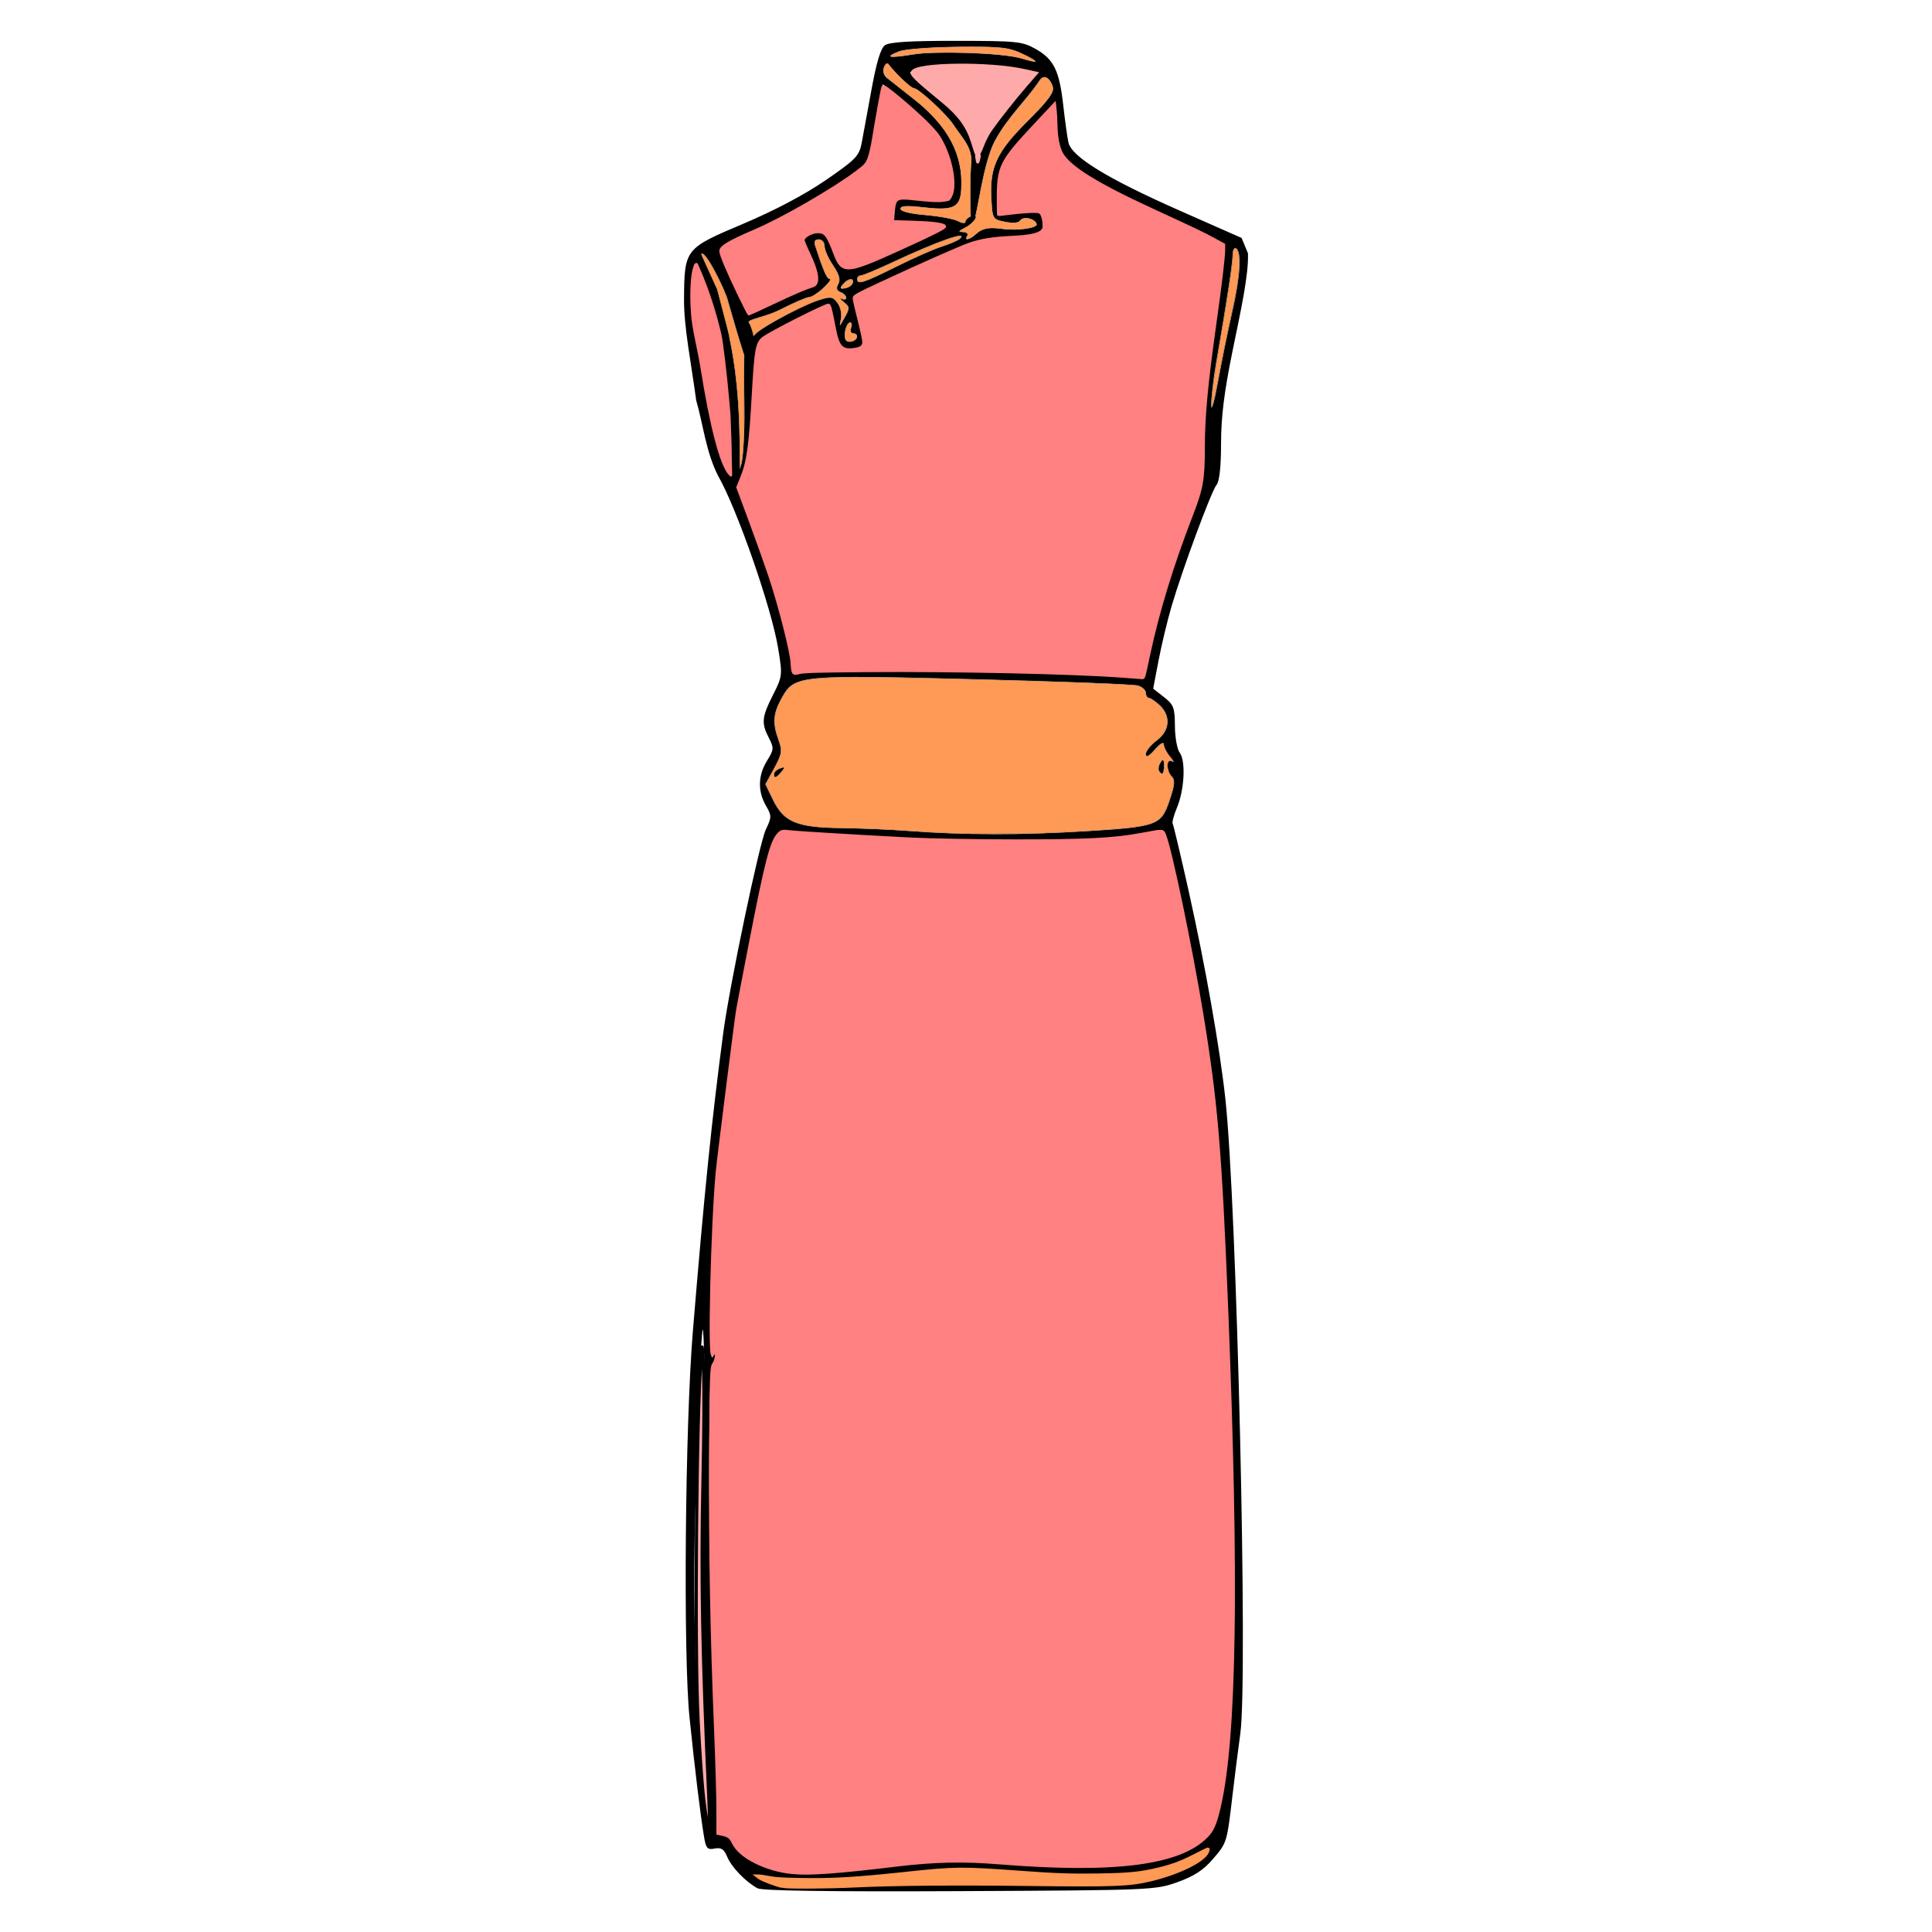 <?xml version="1.0" encoding="UTF-8" standalone="no"?>
<!-- Created with Inkscape (http://www.inkscape.org/) -->

<svg
   xmlns:dc="http://purl.org/dc/elements/1.1/"
   xmlns:cc="http://creativecommons.org/ns#"
   xmlns:rdf="http://www.w3.org/1999/02/22-rdf-syntax-ns#"
   xmlns:svg="http://www.w3.org/2000/svg"
   xmlns="http://www.w3.org/2000/svg"
   xmlns:sodipodi="http://sodipodi.sourceforge.net/DTD/sodipodi-0.dtd"
   xmlns:inkscape="http://www.inkscape.org/namespaces/inkscape"
   viewBox="0 0 256 256"
   version="1.1"
   id="svg8"
   inkscape:version="0.92.3 (2405546, 2018-03-11)"
   sodipodi:docname="DressChiChi.svg">
  <defs
     id="defs2" />
  <sodipodi:namedview
     id="base"
     pagecolor="#ffffff"
     bordercolor="#666666"
     borderopacity="1.0"
     inkscape:pageopacity="0.0"
     inkscape:pageshadow="2"
     inkscape:zoom="1.979899"
     inkscape:cx="-12.764986"
     inkscape:cy="135.77706"
     inkscape:document-units="mm"
     inkscape:current-layer="layer1"
     showgrid="false"
     inkscape:window-width="1920"
     inkscape:window-height="1001"
     inkscape:window-x="-9"
     inkscape:window-y="-9"
     inkscape:window-maximized="1"
     inkscape:snap-global="false"
     units="px" />
  <g
     inkscape:label="Calque 1"
     inkscape:groupmode="layer"
     id="layer1"
     transform="translate(0,-229.267)">
    <g
       id="g1099"
       transform="matrix(1.12,0,0,1.12,22.227,-33.572)">
      <g
         transform="translate(-2.02,-1.01)"
         id="g91" />
      <path
         sodipodi:nodetypes="csccssscccscccccssccsccscscccccccccccccscccccsccccccccsccscssccscccccscccccscsccsccssssccssccccsccsscsccccccsccsccsccccccccccccccsccccsccccscsscscsssccccccsscccccccsccssscscscssccssscssscccssccscsccccscccsccccccscsscccccccsccsccsssscccccscccsscsccccccccsccssccscscccccccsccc"
         inkscape:connector-curvature="0"
         id="path917"
         d="m 71.813,459.094 c -1.396,-0.741 -3.094,-2.499 -3.604,-3.731 -0.375,-0.906 -0.706,-1.124 -1.481,-0.976 -0.873,0.167 -1.032,-0.015 -1.27,-1.452 -0.425,-2.564 -1.081,-7.961 -1.705,-14.029 -0.761,-7.393 -0.528,-34.59 0.391,-45.701 1.365,-16.498 2.22,-24.899 3.594,-35.285 0.744,-5.622 4.272,-22.479 5.043,-24.098 0.699,-1.466 0.699,-1.617 0.002,-2.83 -0.979,-1.705 -0.929,-3.576 0.14,-5.306 0.816,-1.32 0.83,-1.506 0.214,-2.699 -0.908,-1.756 -0.842,-2.452 0.485,-5.075 1.127,-2.228 1.138,-2.327 0.608,-5.559 -0.779,-4.754 -4.877,-16.512 -7.101,-20.375 -1.441,-2.854 -1.718,-5.874 -2.591,-8.94 -0.569,-4.272 -1.463,-8.653 -1.437,-11.939 0.041,-5.952 0.093,-6.018 6.944,-8.91 3.762,-1.588 7.322,-3.469 9.824,-5.188 3.534,-2.43 3.955,-2.863 4.244,-4.361 0.176,-0.915 0.703,-3.778 1.171,-6.362 0.576,-3.18 1.085,-4.871 1.576,-5.232 0.518,-0.381 2.93,-0.532 8.438,-0.527 7.219,0.007 7.823,0.069 9.422,0.974 2.132,1.207 2.788,2.553 3.248,6.665 0.2,1.785 0.476,3.759 0.613,4.387 0.369,1.685 4.615,4.285 13.176,8.066 l 7.308,3.228 0.755,1.819 c 0.092,2.578 -0.849,6.772 -1.845,11.654 -0.969,4.752 -1.337,7.725 -1.339,10.823 -10e-4,2.764 -0.189,4.497 -0.531,4.912 -0.619,0.749 -4.028,9.951 -5.325,14.37 -0.492,1.678 -1.183,4.557 -1.535,6.397 l -0.64,3.346 1.279,1.001 c 1.149,0.899 1.281,1.248 1.293,3.426 0.007,1.334 0.266,2.757 0.574,3.163 0.725,0.955 0.552,4.371 -0.329,6.48 -0.374,0.895 -0.603,1.753 -0.508,1.905 0.094,0.153 0.953,3.777 1.908,8.053 1.946,8.715 3.667,18.467 4.324,24.5 1.361,12.504 2.68,68.5 1.77,75.09 -0.247,1.788 -0.664,5.076 -0.927,7.308 -0.667,5.667 -0.644,5.59 -2.324,7.553 -1.105,1.291 -2.227,2.021 -4.18,2.721 -2.624,0.94 -3.066,0.958 -25.754,1.066 -15.318,0.072 -23.365,-0.04 -23.918,-0.334 z m 23.939,-0.493 c 4.228,0.008 10.187,0.072 13.24,0.142 3.079,0.07 6.764,-0.099 8.273,-0.381 3.432,-0.64 7.104,-2.247 7.706,-3.371 0.438,-0.818 0.368,-0.811 -1.352,0.139 -4.235,2.339 -9.632,2.883 -20.393,2.059 -7.169,-0.549 -8.476,-0.538 -14.095,0.122 -6.907,0.812 -13.432,0.997 -16.017,0.455 -2.025,-0.425 -1.784,-0.022 0.502,0.839 1.308,0.493 2.908,0.552 8.04,0.298 3.524,-0.175 9.866,-0.311 14.095,-0.302 z m -8.821,-2.027 c 6.772,-0.817 8.149,-0.86 13.52,-0.421 14.162,1.157 21.535,0.138 24.848,-3.432 1.83,-1.972 3.002,-13.986 2.911,-29.832 -0.098,-17.035 -1.231,-46.58 -2.13,-55.524 -0.867,-8.629 -3.686,-24.296 -5.752,-31.967 -0.447,-1.659 -0.5,-1.699 -1.787,-1.33 -3.062,0.878 -12.353,1.367 -20.868,1.097 -7.996,-0.253 -20.804,-0.934 -22.822,-1.214 -1.032,-0.143 -2.033,2.844 -3.254,9.709 -0.46,2.584 -1.126,5.947 -1.479,7.474 -0.608,2.625 -1.017,5.388 -1.897,12.813 -0.209,1.762 -0.694,5.606 -1.078,8.542 -0.745,5.698 -1.276,25.179 -0.647,23.705 0.297,-0.696 0.371,-0.72 0.395,-0.132 0.017,0.397 -0.162,0.841 -0.397,0.986 -0.627,0.387 -0.512,25.668 0.188,41.391 0.323,7.261 0.489,13.459 0.368,13.774 -0.14,0.364 0.098,0.573 0.651,0.573 0.479,0 0.985,0.359 1.124,0.798 0.399,1.256 1.752,2.258 4.181,3.097 2.911,1.006 4.823,0.991 13.923,-0.107 z m -21.359,-53.226 c -0.038,-7.223 -0.182,-11.712 -0.32,-9.974 -0.112,1.411 -0.58,6.651 -0.545,11.384 0.018,2.451 -0.442,11.147 -0.387,19.107 0.098,14.011 0.858,29.112 1.94,27.973 0.042,-0.044 -0.735,-14.475 -0.943,-27.884 -0.14,-8.985 0.271,-17.619 0.256,-20.517 z m 44.876,-69.299 c 8.674,-0.534 9.095,-0.685 10.099,-3.64 0.619,-1.822 0.681,-2.448 0.279,-2.85 -0.699,-0.699 -0.683,-2.201 0.019,-1.791 0.294,0.172 0.198,-0.072 -0.214,-0.542 -0.411,-0.47 -0.754,-1.128 -0.761,-1.462 -0.008,-0.372 -0.421,-0.144 -1.068,0.591 -0.706,0.803 -1.054,0.983 -1.054,0.547 0,-0.358 0.577,-1.078 1.281,-1.599 1.565,-1.157 1.711,-2.916 0.347,-4.187 -0.514,-0.479 -1.091,-0.871 -1.281,-0.871 -0.191,0 -0.347,-0.266 -0.347,-0.591 0,-0.325 -0.432,-0.716 -0.961,-0.868 -0.529,-0.153 -9.182,-0.487 -19.23,-0.743 -20.906,-0.533 -21.384,-0.487 -22.891,2.193 -1.04,1.85 -1.128,2.977 -0.393,5.01 0.46,1.273 0.403,1.642 -0.518,3.328 l -1.036,1.896 0.907,1.868 c 1.277,2.629 2.836,3.27 8.095,3.33 2.314,0.026 6.032,0.187 8.264,0.358 6.089,0.466 13.122,0.473 20.462,0.021 z m -36.692,-6.788 c 0,-0.21 0.315,-0.502 0.701,-0.65 0.586,-0.225 0.613,-0.162 0.161,0.381 -0.615,0.741 -0.862,0.818 -0.862,0.269 z m 45.541,-0.386 c -0.116,-0.187 -0.034,-0.62 0.182,-0.961 0.306,-0.484 0.394,-0.41 0.399,0.341 0.007,0.988 -0.21,1.22 -0.581,0.62 z m 0.989,-22.034 c 0.721,-2.322 1.982,-5.902 2.803,-7.954 1.401,-3.503 1.493,-4.03 1.489,-8.591 -0.003,-3.23 0.442,-7.903 1.326,-13.938 0.732,-4.994 1.235,-9.326 1.12,-9.627 -0.116,-0.301 -3.355,-1.94 -7.198,-3.641 -3.844,-1.702 -8.141,-3.912 -9.55,-4.912 -2.741,-1.946 -3.059,-2.587 -3.154,-6.353 l -0.051,-2.006 -2.993,3.162 c -3.416,3.609 -3.84,4.468 -3.84,7.767 v 2.376 l 2.528,-0.286 c 2.295,-0.26 2.554,-0.206 2.802,0.577 0.554,1.745 -0.256,2.231 -3.874,2.325 -2.747,0.071 -3.978,0.347 -6.582,1.476 -3.68,1.595 -11.659,5.259 -11.923,5.474 -0.097,0.08 0.143,1.296 0.534,2.702 0.915,3.292 0.917,3.28 -0.447,3.622 -1.482,0.372 -2.092,-0.422 -2.477,-3.221 -0.159,-1.156 -0.401,-2.103 -0.538,-2.103 -0.442,0 -7.119,3.384 -7.929,4.018 -0.672,0.527 -0.833,1.578 -1.128,7.374 -0.241,4.733 -0.562,7.284 -1.07,8.509 l -0.726,1.749 2.206,5.922 c 1.213,3.257 2.484,7.083 2.824,8.502 0.34,1.419 0.806,3.275 1.036,4.124 0.23,0.849 0.418,2.037 0.418,2.64 0,1.037 0.074,1.073 1.388,0.676 1.408,-0.425 28.717,-0.105 36.411,0.427 l 3.844,0.266 0.72,-3.417 c 0.396,-1.879 1.31,-5.317 2.03,-7.639 z M 69.889,290.591 c 0.245,-0.881 0.388,-3.938 0.353,-6.64 -0.095,-7.238 0.074,-14.173 0.449,-6.581 0.278,-1.849 0.404,-2.114 3.343,-3.781 1.68,-0.953 3.845,-1.994 4.813,-2.313 1.616,-0.533 1.81,-0.514 2.389,0.238 0.352,0.457 0.537,1.29 0.418,1.886 -0.204,1.027 -0.186,1.021 0.462,-0.143 0.626,-1.124 0.619,-1.256 -0.105,-1.847 -0.429,-0.35 -0.54,-0.515 -0.246,-0.366 0.294,0.149 0.534,0.087 0.534,-0.136 0,-0.224 -0.299,-0.521 -0.664,-0.662 -0.478,-0.183 -0.553,-0.453 -0.269,-0.962 0.285,-0.509 0.112,-1.126 -0.617,-2.199 -0.557,-0.821 -1.013,-1.85 -1.013,-2.287 0,-0.447 -0.302,-0.795 -0.69,-0.795 -0.466,0 -0.611,0.243 -0.447,0.747 0.979,3 1.396,3.951 1.731,3.951 0.212,0 -0.134,0.48 -0.767,1.068 -0.634,0.587 -1.392,1.068 -1.684,1.068 -0.293,0 -1.846,0.673 -3.451,1.495 -1.605,0.822 -3.881,1.136 -3.673,1.495 0.952,1.641 0.757,4.621 0.372,3.873 0.023,1.806 0.464,5.152 -2.865,-6.567 -0.267,-1.062 -2.696,-6.106 -3.143,-5.384 0.228,0.183 -0.473,0.512 -0.822,1.789 -0.329,1.206 -0.303,3.325 -0.239,4.706 0.107,2.304 0.864,5.001 1.066,6.327 1.339,8.818 3.409,16.774 4.767,12.018 z m 58.063,-17.934 c 0.972,-4.262 1.153,-7.165 0.473,-7.586 -0.239,-0.148 -0.427,0.184 -0.427,0.754 0,0.993 -0.667,5.369 -1.936,12.7 -0.346,1.997 -0.612,4.303 -0.593,5.125 0.02,0.827 0.381,-0.413 0.809,-2.776 0.425,-2.349 1.178,-6.047 1.673,-8.217 z m -44.373,2.833 c 0,-0.21 -0.213,-0.381 -0.473,-0.381 -0.26,0 -0.362,-0.288 -0.227,-0.641 0.135,-0.352 0.082,-0.641 -0.118,-0.641 -0.442,0 -0.817,1.299 -0.58,2.005 0.189,0.562 1.398,0.267 1.398,-0.342 z m -5.255,-5.934 c 0.867,0 0.658,-2.001 -0.405,-3.874 -0.833,-1.468 -0.876,-1.749 -0.32,-2.107 1.413,-0.912 2.406,-0.488 2.988,1.276 1.092,3.309 1.424,3.35 6.905,0.857 7.404,-3.368 6.962,-3.114 6.05,-3.473 -0.429,-0.169 -1.898,-0.321 -3.263,-0.337 l -2.483,-0.03 0.134,-1.388 c 0.149,-1.54 0.149,-1.541 4.259,-1.009 l 2.29,-0.066 0.417,-0.947 c 0.404,-1.84 -0.49,-5.216 -1.85,-6.984 -0.626,-0.814 -2.327,-2.457 -3.78,-3.65 l -2.641,-2.17 -0.438,2.234 c -0.241,1.229 -0.567,3.195 -0.723,4.37 -0.157,1.175 -0.501,2.409 -0.765,2.743 -1.108,1.401 -9.339,6.353 -13.189,7.935 -2.736,1.124 -4.159,1.935 -4.16,2.372 -0.001,0.365 0.758,2.236 1.688,4.158 l 1.69,3.495 3.52,-1.702 c 1.936,-0.936 3.77,-1.702 4.076,-1.702 z m 4.733,-0.358 c 0.232,-0.695 -0.552,-0.621 -1.159,0.11 -0.404,0.487 -0.356,0.585 0.245,0.497 0.411,-0.06 0.823,-0.333 0.914,-0.606 z m 5.121,-1.932 c 2.051,-1.024 4.497,-2.105 5.437,-2.401 0.94,-0.296 1.891,-0.707 2.114,-0.914 1.16,-1.074 -2.553,0.22 -8.144,2.838 -1.745,0.817 -3.36,1.485 -3.59,1.485 -0.23,0 -0.418,0.192 -0.418,0.427 0,0.724 0.738,0.494 4.6,-1.435 z m 9.52,-3.926 c 0.695,-0.629 1.522,-0.79 2.964,-0.578 1.831,0.27 4.331,-0.075 4.165,-0.574 -0.228,-0.686 -1.63,-0.965 -1.983,-0.395 -0.161,0.26 -0.871,0.314 -1.76,0.133 -1.48,-0.301 -1.491,-0.32 -1.621,-2.832 -0.19,-3.668 0.674,-5.482 4.348,-9.131 2.327,-2.312 3.097,-3.35 2.937,-3.963 -0.213,-0.814 -0.957,-1.756 -1.601,-0.776 -1.475,2.245 -3.727,4.254 -5.269,7.112 -1.416,2.623 -2.111,8.904 -2.405,9.1 -0.742,0.209 0.169,-7.541 1.376,-9.555 0.986,-1.646 4.926,-6.542 5.974,-7.441 -2.664,-1.35 -13.636,-1.648 -14.977,-0.161 1.923,3.084 7.378,3.416 8.089,11.57 -1.104,13.145 -1.027,1.276 -0.873,-0.629 0.245,-1.79 -0.679,-2.829 -1.906,-4.51 -0.688,-1.285 -4.31,-4.576 -4.804,-4.576 -0.454,0 -2.543,-2.123 -3.014,-2.811 -0.177,-0.259 -0.414,-0.13 -0.587,0.321 -0.176,0.458 -0.037,0.958 0.353,1.269 0.354,0.282 1.78,1.407 3.17,2.5 4.071,3.201 5.862,6.596 5.622,10.659 -0.071,1.208 -0.347,1.862 -1.193,2.133 -0.684,0.219 -1.741,0.188 -3.364,-0.003 -1.906,-0.225 -2.635,-0.172 -2.635,0.19 0,0.31 1.126,0.595 2.968,0.749 1.632,0.137 3.362,0.46 3.844,0.718 0.487,0.261 0.876,0.293 0.876,0.072 0,-0.218 0.304,-0.513 0.676,-0.656 1.077,-0.413 0.466,0.736 -0.71,1.336 -0.813,0.415 -0.869,0.529 -0.261,0.534 0.425,0.003 0.654,0.199 0.509,0.433 -0.404,0.654 0.271,0.508 1.093,-0.236 z m 5.527,-21.255 c -1.696,-0.811 -2.599,-0.912 -7.688,-0.864 -3.171,0.03 -6.321,0.273 -7,0.539 -1.828,0.718 -1.226,0.854 1.661,0.376 2.777,-0.46 10.742,-0.167 12.813,0.471 2.149,0.662 2.237,0.445 0.214,-0.522 z"
         style="fill:#000000;fill-opacity:1;stroke-width:0.427"
         transform="translate(-2.02,-1.01)" />
      <path
         sodipodi:nodetypes="ccccccc"
         inkscape:connector-curvature="0"
         id="path941"
         d="m 64.65,265.937 1.894,4.167 1.389,5.303 0.631,5.177 0.379,4.419 0.253,7.576 c 0.004,-8.447 0.048,-16.882 -4.546,-26.643 z"
         style="fill:none;stroke:#000000;stroke-width:1px;stroke-linecap:butt;stroke-linejoin:miter;stroke-opacity:1"
         transform="translate(-2.02,-1.01)" />
      <path
         transform="translate(0,229.267)"
         inkscape:connector-curvature="0"
         id="path965"
         d="m 95.75,23.548 c -0.05,-0.147 -0.265,-0.812 -0.478,-1.476 -0.576,-1.799 -1.591,-3.18 -3.463,-4.712 -2.7,-2.208 -3.698,-3.128 -3.628,-3.341 0.316,-0.964 8.956,-1.08 13.076,-0.174 l 1.303,0.286 -1.252,1.449 c -1.312,1.518 -3.058,3.731 -4.05,5.133 -0.322,0.454 -0.772,1.338 -1.001,1.964 -0.238,0.65 -0.455,1.023 -0.507,0.87 z"
         style="opacity:0.99;fill:#ffaaaa;fill-opacity:1;fill-rule:nonzero;stroke:#ffaaaa;stroke-width:0.567;stroke-linecap:square;stroke-linejoin:miter;stroke-miterlimit:4;stroke-dasharray:none;stroke-opacity:1;paint-order:stroke fill markers" />
      <path
         transform="translate(0,229.267)"
         inkscape:connector-curvature="0"
         id="path967"
         d="m 63.874,221.015 c -0.417,-1.328 -0.759,-4.981 -1.132,-12.11 -0.429,-8.205 -0.19,-36.417 0.367,-43.214 0.119,-1.457 0.13,-1.39 0.275,1.696 0.093,1.968 0.069,7.125 -0.061,13.304 -0.241,11.447 -0.07,20.671 0.692,37.411 0.085,1.866 0.13,3.418 0.099,3.449 -0.03,0.031 -0.139,-0.21 -0.241,-0.536 z"
         style="opacity:0.99;fill:#ffaaaa;fill-opacity:1;fill-rule:nonzero;stroke:#000000;stroke-width:0.378;stroke-linecap:square;stroke-linejoin:miter;stroke-miterlimit:4;stroke-dasharray:none;stroke-opacity:1;paint-order:stroke fill markers" />
      <path
         transform="translate(0,229.267)"
         inkscape:connector-curvature="0"
         id="path1005"
         d="m 95.815,24.548 c -0.021,-0.088 -0.114,-0.634 -0.115,-0.671 -5.6e-5,-0.013 0.043,-0.024 0.097,-0.024 0.053,0 0.124,-0.015 0.158,-0.033 0.079,-0.042 0.078,-0.04 -0.032,0.427 -0.065,0.276 -0.094,0.357 -0.108,0.3 z"
         style="opacity:0.99;fill:#ffaaaa;fill-opacity:1;fill-rule:nonzero;stroke:#ffaaaa;stroke-width:0.378;stroke-linecap:square;stroke-linejoin:miter;stroke-miterlimit:4;stroke-dasharray:none;stroke-opacity:1;paint-order:stroke fill markers" />
      <g
         id="g1074">
        <path
           style="opacity:0.99;fill:#ff8080;fill-opacity:1;fill-rule:nonzero;stroke:#ff8080;stroke-width:0.378;stroke-linecap:square;stroke-linejoin:miter;stroke-miterlimit:4;stroke-dasharray:none;stroke-opacity:1;paint-order:stroke fill markers"
           d="m 73.938,226.94 c -3.094,-0.279 -6.214,-1.845 -7.021,-3.524 -0.321,-0.668 -0.553,-0.843 -1.327,-1.006 l -0.491,-0.103 -0.003,-2.809 c -0.001,-1.545 -0.12,-5.659 -0.262,-9.141 -0.471,-11.471 -0.663,-21.91 -0.6,-32.596 0.057,-9.687 0.087,-10.571 0.374,-10.977 0.328,-0.464 0.429,-1.433 0.149,-1.433 -0.09,0 -0.198,0.1 -0.239,0.223 -0.482,1.431 -0.085,-15.485 0.506,-21.562 0.179,-1.839 2.212,-17.979 2.407,-19.107 0.102,-0.589 0.747,-3.964 1.434,-7.5 1.951,-10.039 2.548,-12.372 3.403,-13.29 0.328,-0.352 0.499,-0.395 1.205,-0.305 0.881,0.113 7.005,0.487 14.127,0.862 2.406,0.127 8.112,0.231 12.679,0.231 8.373,7.1e-4 11.59,-0.16 14.732,-0.736 2.837,-0.52 2.684,-0.523 2.915,0.048 0.711,1.756 3.116,13.316 4.409,21.196 1.706,10.391 2.186,16.08 2.939,34.851 1.296,32.281 1.015,50.817 -0.892,58.968 -0.45,1.921 -0.783,2.69 -1.478,3.408 -3.161,3.267 -10.879,4.255 -24.589,3.149 -4.248,-0.343 -7.643,-0.266 -12.143,0.275 -6.981,0.839 -10.158,1.068 -12.232,0.881 z"
           id="path957"
           inkscape:connector-curvature="0"
           transform="translate(0,229.267)" />
        <path
           style="opacity:0.99;fill:#ff8080;fill-opacity:1;fill-rule:nonzero;stroke:#ff8080;stroke-width:0.378;stroke-linecap:square;stroke-linejoin:miter;stroke-miterlimit:4;stroke-dasharray:none;stroke-opacity:1;paint-order:stroke fill markers"
           d="m 112.854,85.393 c -5.957,-0.433 -19.667,-0.73 -30.115,-0.651 -5.618,0.042 -7.533,0.096 -7.996,0.224 -0.762,0.21 -0.787,0.176 -0.875,-1.184 -0.093,-1.436 -1.511,-6.952 -2.669,-10.384 -0.514,-1.523 -1.566,-4.47 -2.339,-6.55 l -1.405,-3.781 0.452,-1.116 c 0.779,-1.925 1.032,-3.745 1.382,-9.946 0.299,-5.296 0.429,-6.003 1.219,-6.601 0.838,-0.635 7.24,-3.879 7.654,-3.879 0.134,0 0.294,0.637 0.726,2.893 0.378,1.97 0.834,2.489 2.09,2.375 1.009,-0.091 1.38,-0.341 1.38,-0.927 0,-0.248 -0.256,-1.444 -0.568,-2.658 -0.313,-1.214 -0.568,-2.339 -0.568,-2.499 0,-0.257 0.369,-0.463 3.158,-1.762 4.723,-2.199 9.242,-4.199 10.453,-4.627 1.376,-0.486 2.786,-0.714 5.069,-0.819 2.026,-0.094 3.076,-0.311 3.523,-0.728 0.26,-0.242 0.291,-0.369 0.247,-0.989 -0.028,-0.391 -0.148,-0.86 -0.267,-1.042 -0.199,-0.303 -0.289,-0.331 -1.066,-0.33 -0.467,6.31e-4 -1.56,0.085 -2.428,0.188 -0.868,0.103 -1.593,0.188 -1.61,0.188 -0.017,6.32e-4 -0.031,-0.809 -0.031,-1.798 0.002,-3.905 0.26,-4.419 4.503,-8.95 l 2.125,-2.27 0.082,0.67 c 0.045,0.368 0.089,1.181 0.097,1.806 0.018,1.399 0.283,2.7 0.691,3.396 0.945,1.613 4.168,3.61 10.628,6.585 5.05,2.326 6.151,2.851 7.348,3.505 l 1.168,0.638 -6.3e-4,0.641 c -7.6e-4,0.853 -0.385,4.055 -1.068,8.911 -0.966,6.859 -1.329,10.784 -1.33,14.35 -5.1e-4,3.825 -0.186,4.895 -1.386,8 -2.34,6.054 -4.02,11.55 -5.116,16.731 -0.547,2.588 -0.549,2.593 -0.736,2.572 -0.082,-0.009 -1.172,-0.091 -2.422,-0.182 z"
           id="path959"
           inkscape:connector-curvature="0"
           transform="translate(0,229.267)" />
        <path
           style="opacity:0.99;fill:#ff8080;fill-opacity:1;fill-rule:nonzero;stroke:#ff8080;stroke-width:0.378;stroke-linecap:square;stroke-linejoin:miter;stroke-miterlimit:4;stroke-dasharray:none;stroke-opacity:1;paint-order:stroke fill markers"
           d="m 67.533,40.101 c -1.292,-2.681 -2.093,-4.592 -2.093,-4.995 0,-0.469 1.08,-1.109 3.914,-2.32 3.423,-1.463 9.322,-4.857 12.185,-7.011 1.018,-0.766 1.166,-0.931 1.422,-1.578 0.157,-0.397 0.402,-1.449 0.544,-2.336 0.355,-2.215 1.017,-5.86 1.112,-6.121 0.063,-0.173 0.476,0.116 2.098,1.467 1.111,0.925 2.568,2.249 3.239,2.942 1.021,1.056 1.312,1.452 1.795,2.447 1.017,2.095 1.429,4.751 0.913,5.894 -0.224,0.496 -0.266,0.524 -0.932,0.607 -0.682,0.085 -1.34,0.05 -3.61,-0.193 -1.952,-0.209 -2.161,-0.06 -2.297,1.649 l -0.087,1.087 2.383,0.069 c 2.279,0.066 3.627,0.237 3.776,0.479 0.09,0.145 -1.628,1.003 -5.637,2.816 -5.951,2.691 -6.442,2.719 -7.307,0.424 -0.844,-2.239 -1.137,-2.615 -2.039,-2.615 -0.77,0 -1.752,0.569 -1.752,1.014 0,0.12 0.309,0.864 0.686,1.653 1.034,2.162 1.207,3.498 0.483,3.722 -0.93,0.287 -2.38,0.908 -4.741,2.028 -1.513,0.718 -2.781,1.305 -2.818,1.305 -0.037,0 -0.595,-1.095 -1.24,-2.433 z"
           id="path961"
           inkscape:connector-curvature="0"
           transform="translate(0,229.267)" />
        <path
           style="opacity:0.99;fill:#ff8080;fill-opacity:1;fill-rule:nonzero;stroke:#ff8080;stroke-width:0.378;stroke-linecap:square;stroke-linejoin:miter;stroke-miterlimit:4;stroke-dasharray:none;stroke-opacity:1;paint-order:stroke fill markers"
           d="m 66.507,61.472 c -1.022,-1.132 -2.196,-5.635 -3.334,-12.8 -0.072,-0.451 -0.249,-1.382 -0.393,-2.068 -0.551,-2.613 -0.679,-3.488 -0.746,-5.098 -0.07,-1.684 0.029,-3.404 0.242,-4.183 0.074,-0.27 0.207,-0.631 0.233,-0.631 0.028,0 0.043,0.032 0.309,0.647 1.042,2.412 1.898,5.042 2.506,7.702 0.192,0.841 0.638,4.547 0.883,7.339 l 0.19,2.162 0.121,3.52 c 0.066,1.936 0.117,3.524 0.114,3.528 -0.004,0.005 -0.06,-0.049 -0.124,-0.12 z"
           id="path1011"
           inkscape:connector-curvature="0"
           transform="translate(0,229.267)" />
      </g>
      <g
         id="g1068">
        <path
           style="opacity:0.99;fill:#ff9955;fill-opacity:1;fill-rule:nonzero;stroke:#000000;stroke-width:0.017;stroke-linecap:square;stroke-linejoin:miter;stroke-miterlimit:4;stroke-dasharray:none;stroke-opacity:1;paint-order:stroke fill markers"
           d="m 94.785,104.057 c -2.798,-0.081 -4.489,-0.162 -6.875,-0.33 -2.531,-0.177 -4.983,-0.285 -8.147,-0.358 -1.044,-0.024 -2.158,-0.064 -2.478,-0.089 -1.788,-0.141 -2.958,-0.438 -3.811,-0.968 -0.428,-0.265 -0.987,-0.821 -1.296,-1.287 -0.215,-0.325 -1.433,-2.722 -1.433,-2.822 0,-0.023 0.284,-0.563 0.632,-1.199 1.008,-1.846 1.16,-2.213 1.161,-2.798 5.65e-4,-0.388 -0.037,-0.561 -0.274,-1.262 -0.688,-2.031 -0.617,-3.099 0.322,-4.821 0.396,-0.726 0.623,-1.048 0.973,-1.378 1.317,-1.243 3.821,-1.399 17.21,-1.077 12.55,0.302 22.087,0.635 23.705,0.828 0.431,0.051 0.734,0.19 0.994,0.456 0.16,0.163 0.198,0.237 0.233,0.453 0.06,0.369 0.164,0.525 0.395,0.592 0.299,0.087 0.797,0.444 1.263,0.906 0.654,0.649 0.888,1.144 0.888,1.877 0,0.819 -0.359,1.495 -1.126,2.123 -1.036,0.848 -1.538,1.529 -1.382,1.872 0.028,0.061 0.078,0.111 0.111,0.111 0.134,0 0.486,-0.293 0.964,-0.802 0.532,-0.568 0.853,-0.808 0.959,-0.72 0.033,0.027 0.073,0.142 0.088,0.254 0.038,0.281 0.351,0.865 0.685,1.279 0.335,0.416 0.435,0.565 0.403,0.597 -0.013,0.013 -0.065,0.003 -0.115,-0.024 -0.162,-0.087 -0.35,-0.058 -0.45,0.069 -0.243,0.308 -0.005,1.396 0.373,1.71 0.121,0.1 0.251,0.392 0.277,0.619 0.015,0.129 -0.012,0.385 -0.071,0.67 -0.111,0.541 -0.565,1.958 -0.807,2.519 -0.751,1.744 -1.746,2.115 -6.673,2.486 -2.401,0.181 -5.341,0.343 -8.147,0.45 -1.182,0.045 -7.541,0.09 -8.549,0.061 z M 72.31,97.046 c 0.381,-0.368 0.658,-0.756 0.589,-0.826 -0.035,-0.035 -0.115,-0.027 -0.287,0.028 -0.54,0.174 -0.886,0.478 -0.886,0.779 0,0.422 0.16,0.427 0.584,0.018 z m 45.47,-0.265 c 0.037,-0.088 0.077,-0.354 0.09,-0.592 0.044,-0.828 -0.091,-1.062 -0.372,-0.645 -0.3,0.446 -0.367,0.905 -0.169,1.173 0.207,0.28 0.352,0.301 0.451,0.064 z"
           id="path983"
           inkscape:connector-curvature="0"
           transform="translate(0,229.267)" />
        <path
           style="opacity:0.99;fill:#ff9955;fill-opacity:1;fill-rule:nonzero;stroke:#000000;stroke-width:0.017;stroke-linecap:square;stroke-linejoin:miter;stroke-miterlimit:4;stroke-dasharray:none;stroke-opacity:1;paint-order:stroke fill markers"
           d="m 67.688,59.235 c -0.014,-4.482 -0.267,-8.231 -0.766,-11.339 -0.315,-1.966 -0.501,-2.823 -1.189,-5.491 l -0.697,-2.701 -0.953,-2.103 c -0.524,-1.157 -0.953,-2.116 -0.953,-2.132 0,-0.016 0.044,-0.029 0.097,-0.029 0.277,0 1.005,1.09 1.838,2.754 0.81,1.617 0.964,2.023 1.593,4.194 0.612,2.111 0.88,3.008 1.246,4.168 l 0.261,0.826 0.022,3.862 c 0.033,5.787 -0.071,8.239 -0.393,9.218 l -0.103,0.313 z"
           id="path985"
           inkscape:connector-curvature="0"
           transform="translate(0,229.267)" />
        <path
           style="opacity:0.99;fill:#ff9955;fill-opacity:1;fill-rule:nonzero;stroke:#000000;stroke-width:0.017;stroke-linecap:square;stroke-linejoin:miter;stroke-miterlimit:4;stroke-dasharray:none;stroke-opacity:1;paint-order:stroke fill markers"
           d="m 69.212,44.741 c -0.054,-0.208 -0.17,-0.552 -0.258,-0.765 -0.088,-0.213 -0.171,-0.421 -0.184,-0.463 -0.035,-0.111 0.283,-0.255 1.159,-0.525 1.358,-0.418 1.782,-0.583 2.983,-1.164 1.644,-0.795 2.73,-1.249 2.986,-1.249 0.264,0 1.122,-0.566 1.751,-1.156 0.364,-0.341 0.749,-0.818 0.749,-0.926 0,-0.036 -0.057,-0.085 -0.127,-0.109 -0.228,-0.079 -0.431,-0.441 -0.823,-1.469 -0.362,-0.949 -0.868,-2.455 -0.903,-2.686 -0.026,-0.173 -0.015,-0.219 0.077,-0.326 0.154,-0.179 0.486,-0.208 0.7,-0.061 0.24,0.165 0.318,0.305 0.368,0.665 0.025,0.182 0.087,0.452 0.137,0.6 0.14,0.415 0.54,1.186 0.91,1.758 0.39,0.602 0.568,0.956 0.665,1.326 0.084,0.32 0.058,0.516 -0.116,0.885 -0.226,0.478 -0.152,0.684 0.333,0.926 0.446,0.223 0.708,0.524 0.611,0.705 -0.067,0.126 -0.196,0.15 -0.383,0.072 -0.188,-0.078 -0.288,-0.088 -0.288,-0.027 0,0.023 0.182,0.197 0.405,0.388 0.463,0.396 0.601,0.61 0.554,0.86 -0.057,0.302 -0.909,1.876 -0.95,1.754 -0.011,-0.032 0.015,-0.251 0.058,-0.487 0.154,-0.853 -0.022,-1.583 -0.532,-2.209 -0.357,-0.439 -0.702,-0.525 -1.386,-0.346 -0.956,0.25 -1.741,0.566 -3.284,1.321 -2.272,1.111 -4.171,2.223 -4.831,2.828 l -0.283,0.26 z"
           id="path987"
           inkscape:connector-curvature="0"
           transform="translate(0,229.267)" />
        <path
           style="opacity:0.99;fill:#ff9955;fill-opacity:1;fill-rule:nonzero;stroke:#000000;stroke-width:0.017;stroke-linecap:square;stroke-linejoin:miter;stroke-miterlimit:4;stroke-dasharray:none;stroke-opacity:1;paint-order:stroke fill markers"
           d="m 79.664,39.482 c -0.014,-0.036 0.016,-0.133 0.067,-0.215 0.134,-0.216 0.601,-0.649 0.784,-0.725 0.372,-0.155 0.603,-0.019 0.514,0.303 -0.087,0.314 -0.439,0.567 -0.911,0.654 -0.348,0.064 -0.424,0.062 -0.454,-0.017 z"
           id="path989"
           inkscape:connector-curvature="0"
           transform="translate(0,229.267)" />
        <path
           style="opacity:0.99;fill:#ff9955;fill-opacity:1;fill-rule:nonzero;stroke:#000000;stroke-width:0.017;stroke-linecap:square;stroke-linejoin:miter;stroke-miterlimit:4;stroke-dasharray:none;stroke-opacity:1;paint-order:stroke fill markers"
           d="m 80.407,45.767 c -0.225,-0.116 -0.287,-0.278 -0.285,-0.75 0.002,-0.639 0.222,-1.238 0.516,-1.403 0.098,-0.055 0.129,-0.056 0.189,-0.007 0.09,0.075 0.09,0.26 -4.48e-4,0.635 -0.107,0.442 -0.038,0.553 0.396,0.641 0.286,0.058 0.387,0.355 0.207,0.608 -0.202,0.283 -0.733,0.426 -1.023,0.276 z"
           id="path991"
           inkscape:connector-curvature="0"
           transform="translate(0,229.267)" />
        <path
           style="opacity:0.99;fill:#ff9955;fill-opacity:1;fill-rule:nonzero;stroke:#000000;stroke-width:0.017;stroke-linecap:square;stroke-linejoin:miter;stroke-miterlimit:4;stroke-dasharray:none;stroke-opacity:1;paint-order:stroke fill markers"
           d="m 81.672,38.674 c -0.096,-0.096 -0.111,-0.142 -0.089,-0.279 0.029,-0.179 0.203,-0.365 0.342,-0.365 0.246,0 1.826,-0.653 3.839,-1.585 3.775,-1.749 6.634,-2.893 7.741,-3.098 0.407,-0.075 0.491,0.012 0.239,0.247 -0.282,0.264 -0.774,0.494 -1.864,0.871 -1.614,0.559 -2.963,1.153 -6.117,2.695 -2.011,0.983 -2.946,1.4 -3.448,1.539 -0.419,0.116 -0.505,0.113 -0.644,-0.026 z"
           id="path993"
           inkscape:connector-curvature="0"
           transform="translate(0,229.267)" />
        <path
           style="opacity:0.99;fill:#ff9955;fill-opacity:1;fill-rule:nonzero;stroke:#000000;stroke-width:0.024;stroke-linecap:square;stroke-linejoin:miter;stroke-miterlimit:4;stroke-dasharray:none;stroke-opacity:1;paint-order:stroke fill markers"
           d="m 123.504,52.85 c 0.049,-1.139 0.3,-3.013 0.801,-5.966 1.157,-6.824 1.699,-10.433 1.699,-11.304 0,-0.395 0.137,-0.786 0.276,-0.786 0.149,0 0.34,0.294 0.413,0.637 0.097,0.451 0.084,1.72 -0.028,2.678 -0.137,1.177 -0.357,2.387 -0.826,4.545 -0.62,2.849 -0.995,4.683 -1.478,7.229 -0.43,2.267 -0.699,3.457 -0.827,3.656 -0.045,0.07 -0.055,-0.136 -0.031,-0.688 z"
           id="path995"
           inkscape:connector-curvature="0"
           transform="translate(0,229.267)" />
        <path
           style="opacity:0.99;fill:#ff9955;fill-opacity:1;fill-rule:nonzero;stroke:#000000;stroke-width:0.012;stroke-linecap:square;stroke-linejoin:miter;stroke-miterlimit:4;stroke-dasharray:none;stroke-opacity:1;paint-order:stroke fill markers"
           d="m 94.505,33.66 c -0.041,-0.049 -0.005,-0.201 0.072,-0.311 0.07,-0.099 0.064,-0.287 -0.01,-0.354 -0.088,-0.079 -0.333,-0.145 -0.543,-0.145 -0.1,0 -0.221,-0.015 -0.268,-0.033 l -0.086,-0.033 0.069,-0.074 c 0.038,-0.041 0.221,-0.156 0.407,-0.257 0.547,-0.296 0.764,-0.448 1.052,-0.737 0.326,-0.326 0.412,-0.478 0.403,-0.708 -0.004,-0.097 0.059,-0.492 0.155,-0.969 0.089,-0.443 0.256,-1.288 0.37,-1.878 0.7,-3.614 1.209,-5.234 2.115,-6.74 0.659,-1.096 1.258,-1.895 2.932,-3.914 0.859,-1.037 1.406,-1.738 1.774,-2.273 0.149,-0.217 0.309,-0.435 0.355,-0.485 0.101,-0.11 0.302,-0.207 0.429,-0.208 0.327,-0.002 0.759,0.485 0.949,1.069 0.124,0.382 -0.032,0.815 -0.537,1.485 -0.486,0.645 -0.962,1.162 -2.558,2.78 -1.001,1.014 -1.551,1.617 -2.082,2.28 -1.517,1.893 -2.099,3.493 -2.099,5.772 0,0.592 0.084,2.034 0.142,2.444 0.128,0.903 0.319,1.062 1.563,1.299 0.311,0.059 0.541,0.082 0.852,0.086 0.534,0.005 0.688,-0.039 0.904,-0.265 0.184,-0.192 0.347,-0.252 0.69,-0.252 0.526,0 1.046,0.259 1.199,0.598 0.053,0.118 0.054,0.132 0.005,0.206 -0.276,0.421 -2.412,0.644 -4.108,0.428 -0.943,-0.12 -1.44,-0.116 -1.957,0.015 -0.244,0.062 -0.654,0.265 -0.841,0.417 -0.532,0.431 -0.763,0.598 -0.957,0.692 -0.237,0.114 -0.336,0.13 -0.391,0.064 z"
           id="path997"
           inkscape:connector-curvature="0"
           transform="translate(0,229.267)" />
        <path
           style="opacity:0.99;fill:#ff9955;fill-opacity:1;fill-rule:nonzero;stroke:#000000;stroke-width:0.012;stroke-linecap:square;stroke-linejoin:miter;stroke-miterlimit:4;stroke-dasharray:none;stroke-opacity:1;paint-order:stroke fill markers"
           d="m 93.948,31.753 c -0.035,-0.009 -0.201,-0.078 -0.369,-0.153 -0.725,-0.326 -1.932,-0.556 -3.966,-0.756 -1.868,-0.184 -2.828,-0.415 -2.899,-0.7 -0.027,-0.109 0.013,-0.17 0.164,-0.247 0.114,-0.058 0.184,-0.063 0.866,-0.061 0.614,0.002 0.896,0.02 1.632,0.102 1.194,0.134 1.98,0.177 2.495,0.135 1.264,-0.102 1.754,-0.521 1.957,-1.673 0.08,-0.452 0.078,-2.131 -0.002,-2.701 -0.375,-2.653 -1.535,-4.803 -3.785,-7.011 -0.775,-0.76 -1.048,-0.99 -3.086,-2.594 -0.964,-0.758 -1.839,-1.465 -1.945,-1.571 -0.234,-0.233 -0.328,-0.45 -0.328,-0.759 0,-0.323 0.161,-0.693 0.355,-0.815 0.094,-0.059 0.199,0.019 0.459,0.343 0.57,0.711 1.66,1.792 2.28,2.261 0.252,0.191 0.381,0.265 0.538,0.312 0.319,0.095 0.8,0.445 1.704,1.238 1.277,1.12 2.566,2.482 3.02,3.191 0.076,0.118 0.331,0.479 0.567,0.801 0.972,1.329 1.296,1.959 1.419,2.764 0.052,0.339 0.05,0.478 -0.024,1.554 -0.043,0.627 -0.06,5.032 -0.02,5.382 l 0.023,0.205 -0.132,0.061 c -0.203,0.094 -0.452,0.354 -0.501,0.523 -0.023,0.078 -0.056,0.152 -0.074,0.165 -0.036,0.025 -0.249,0.026 -0.349,9.72e-4 z"
           id="path1001"
           inkscape:connector-curvature="0"
           transform="translate(0,229.267)" />
        <path
           style="opacity:0.99;fill:#ff9955;fill-opacity:1;fill-rule:nonzero;stroke:#000000;stroke-width:0.012;stroke-linecap:square;stroke-linejoin:miter;stroke-miterlimit:4;stroke-dasharray:none;stroke-opacity:1;paint-order:stroke fill markers"
           d="m 102.298,12.661 c -0.13,-0.024 -0.443,-0.101 -0.694,-0.172 -1.199,-0.336 -1.454,-0.388 -2.577,-0.52 -2.107,-0.248 -4.377,-0.349 -7.224,-0.323 -2.218,0.021 -2.662,0.049 -3.906,0.244 -0.325,0.051 -0.821,0.121 -1.103,0.156 -0.557,0.069 -1.241,0.085 -1.275,0.03 -0.036,-0.058 0.087,-0.158 0.364,-0.297 0.614,-0.308 1.048,-0.42 2.083,-0.536 1.804,-0.202 5.249,-0.327 7.987,-0.29 3.115,0.042 3.83,0.173 5.54,1.015 0.842,0.415 1.213,0.652 1.116,0.713 -0.023,0.015 -0.05,0.026 -0.058,0.025 -0.009,-0.001 -0.122,-0.022 -0.253,-0.046 z"
           id="path1003"
           inkscape:connector-curvature="0"
           transform="translate(0,229.267)" />
        <path
           style="opacity:0.99;fill:#ff9955;fill-opacity:1;fill-rule:nonzero;stroke:#ff9955;stroke-width:0.378;stroke-linecap:square;stroke-linejoin:miter;stroke-miterlimit:4;stroke-dasharray:none;stroke-opacity:1;paint-order:stroke fill markers"
           d="m 72.684,228.575 c -0.703,-0.135 -2.379,-0.775 -2.721,-1.039 l -0.223,-0.172 0.223,8.2e-4 c 0.123,4.6e-4 0.665,0.083 1.205,0.183 0.8,0.149 1.493,0.192 3.737,0.231 3.767,0.067 6.47,-0.092 12.468,-0.733 5.768,-0.617 6.588,-0.625 13.304,-0.134 4.401,0.322 6.066,0.381 9.393,0.333 3.677,-0.053 5.071,-0.194 7.279,-0.737 1.533,-0.377 2.553,-0.758 3.988,-1.487 1.627,-0.827 1.703,-0.863 1.741,-0.826 0.019,0.019 -0.016,0.157 -0.078,0.306 -0.433,1.047 -3.4,2.508 -6.697,3.299 -2.541,0.61 -4.306,0.675 -14.732,0.549 -8.454,-0.103 -15.77,-0.039 -20.268,0.177 -3.3,0.158 -7.914,0.185 -8.619,0.05 z"
           id="path1013"
           inkscape:connector-curvature="0"
           transform="translate(0,229.267)" />
      </g>
    </g>
  </g>
</svg>
